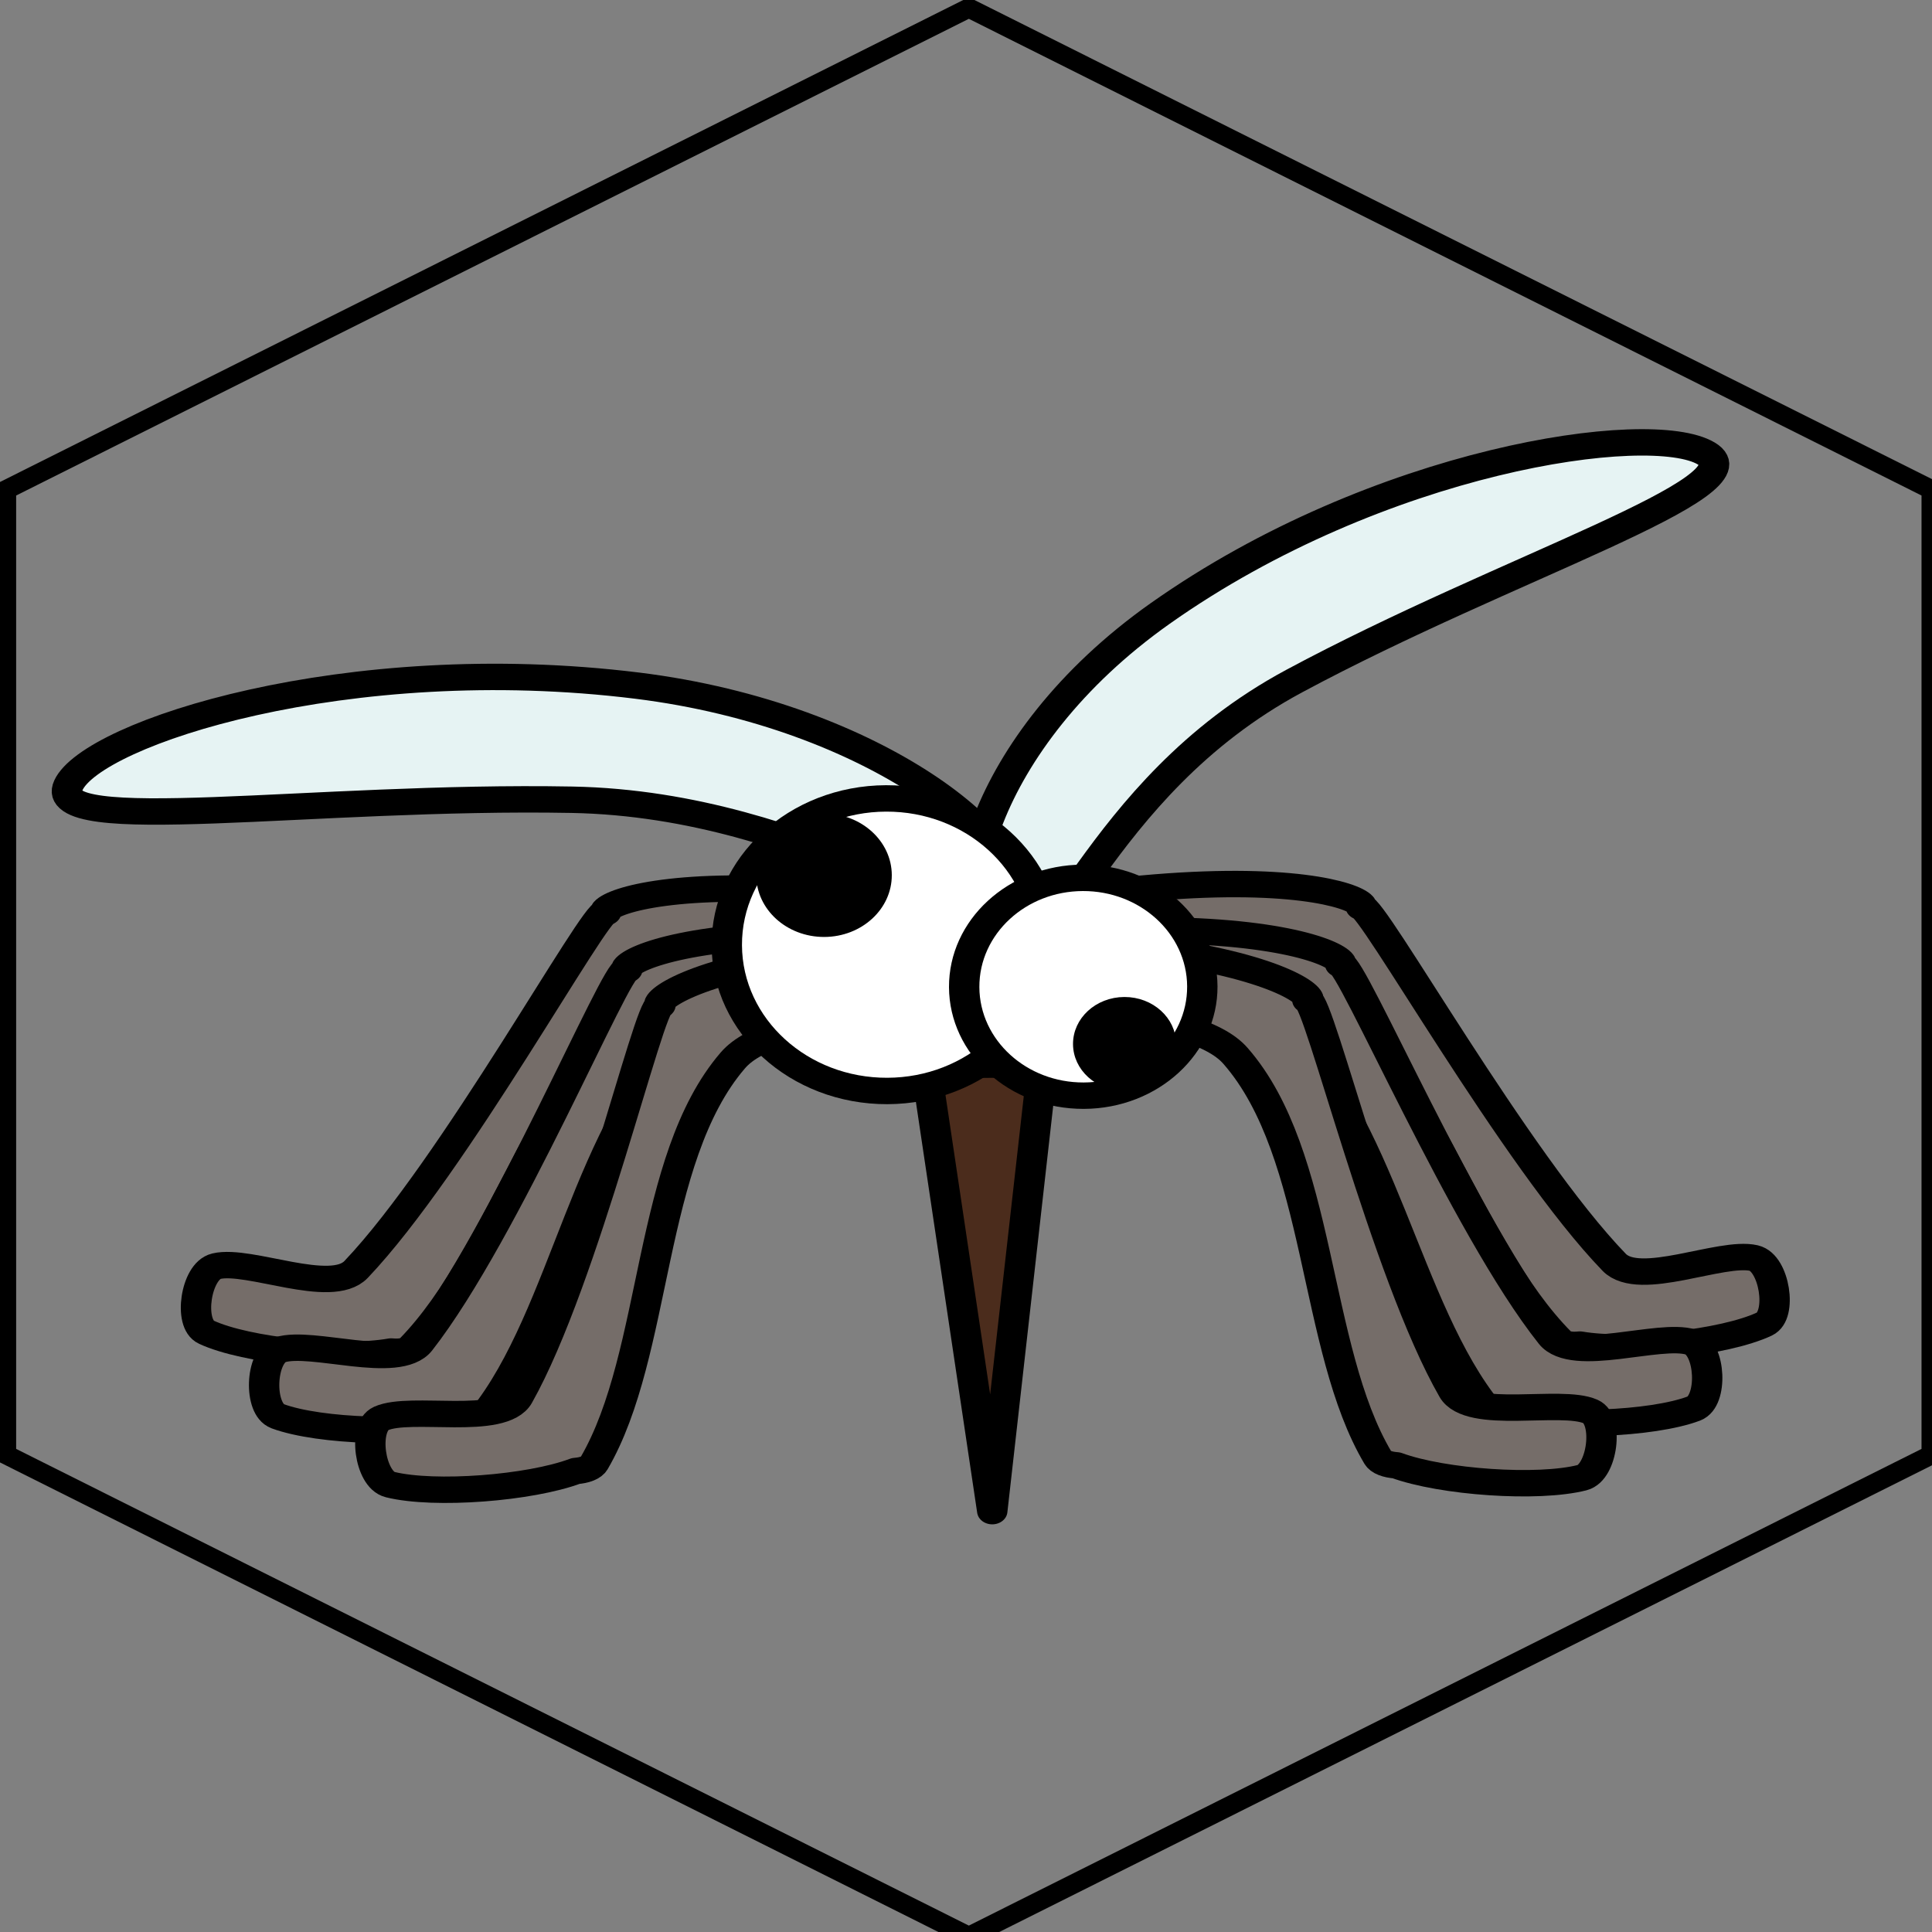 <?xml version="1.0" encoding="UTF-8" standalone="no"?>
<svg
   xmlns:dc="http://purl.org/dc/elements/1.1/"
   xmlns:cc="http://creativecommons.org/ns#"
   xmlns:rdf="http://www.w3.org/1999/02/22-rdf-syntax-ns#"
   xmlns:svg="http://www.w3.org/2000/svg"
   xmlns="http://www.w3.org/2000/svg"
   xmlns:xlink="http://www.w3.org/1999/xlink"
   xmlns:sodipodi="http://sodipodi.sourceforge.net/DTD/sodipodi-0.dtd"
   xmlns:inkscape="http://www.inkscape.org/namespaces/inkscape"
   width="96"
   height="96"
   id="svg2"
   version="1.1"
   inkscape:version="0.48.2 r9819"
   sodipodi:docname="mosquito.svg">
  <rect width="100%" height="100%" fill="#808080" stroke="none"/>
  <sodipodi:namedview
     pagecolor="#ffffff"
     bordercolor="#666666"
     borderopacity="1"
     objecttolerance="10"
     gridtolerance="10"
     guidetolerance="10"
     inkscape:pageopacity="0"
     inkscape:pageshadow="2"
     inkscape:window-width="1440"
     inkscape:window-height="852"
     id="namedview29"
     showgrid="false"
     inkscape:zoom="6.6041667"
     inkscape:cx="48"
     inkscape:cy="48"
     inkscape:window-x="0"
     inkscape:window-y="0"
     inkscape:window-maximized="1"
     inkscape:current-layer="svg2" />
  <defs
     id="defs4">
    <linearGradient
       id="linearGradient3672">
      <stop
         stop-color="#bbdde2"
         offset="0"
         id="stop3674" />
      <stop
         stop-color="#bbdde2"
         stop-opacity="0"
         offset="1"
         id="stop3676" />
    </linearGradient>
    <linearGradient
       y2="73.511"
       y1="996.262"
       xlink:href="#linearGradient3672"
       x2="85.118"
       x1="700.285"
       id="linearGradient3678"
       gradientUnits="userSpaceOnUse"
       gradientTransform="matrix(0.927,0,0,1.018,35.437,-3.833)" />
    <linearGradient
       y2="248.533"
       y1="19.931"
       xlink:href="#linearGradient3672"
       x2="173.164"
       x1="-27.257"
       id="linearGradient5134"
       gradientUnits="userSpaceOnUse"
       gradientTransform="matrix(0.767,0,0,0.735,35.072,0.993)" />
  </defs>
  <path
     sodipodi:type="star"
     style="fill:#ffff00;fill-opacity:0;fill-rule:evenodd;stroke:#000000;stroke-width:5.965;stroke-linecap:butt;stroke-linejoin:miter;stroke-miterlimit:4;stroke-opacity:1;stroke-dasharray:none"
     id="path3008"
     sodipodi:sides="6"
     sodipodi:cx="-264.40677"
     sodipodi:cy="-20.338984"
     sodipodi:r1="307.11865"
     sodipodi:r2="265.97256"
     sodipodi:arg1="0"
     sodipodi:arg2="0.52359878"
     inkscape:flatsided="true"
     inkscape:rounded="0"
     inkscape:randomized="0"
     d="m 42.712,-20.339 -153.559,265.973 -307.119,0 -153.559,-265.973 153.559,-265.973 307.119,0 z"
     transform="matrix(0,0.156,-0.18,0,44.48,89.556)" />
  <g
     id="g11"
     transform="matrix(0.161,0,0,0.14,-1.898,17.919)">
    <title
       id="title13">Layer 1</title>
    <g
       transform="matrix(1,-0.004,0.004,1,-0.88,1.205)"
       id="g2901">
      <path
         stroke-miterlimit="4"
         id="path2098"
         d="m 364.252,187.674 c 45.265,-4.613 64.957,2.346 67.691,5.918 0.165,0.215 -0.253,0.934 -0.011,0.789 2.989,-1.796 47.312,90.142 77.629,126.473 7.769,9.31 33.047,-4.045 43.122,-1.323 6.336,1.712 8.866,20.38 3.174,23.422 -12.368,6.608 -41.678,10.104 -56.989,7.074 -2.713,0.309 -5.003,-0.093 -6.22,-1.515 -29.041,-33.939 -43.085,-101.542 -77.588,-130.428 -8.536,-7.147 -24.226,-7.948 -57.854,-9.782 -7.884,-0.43 -10.26,-18.538 -2.354,-19.548 3.248,-0.415 6.383,-0.772 9.401,-1.079 z"
         inkscape:connector-curvature="0"
         style="fill:#756d69;fill-rule:nonzero;stroke:#000000;stroke-width:9.372;stroke-linecap:round;stroke-linejoin:round;stroke-miterlimit:4;stroke-dashoffset:0" />
      <path
         stroke-miterlimit="4"
         id="path2100"
         d="m 358.758,202.509 c 45.542,-0.881 64.453,7.664 66.816,11.446 0.142,0.228 -0.346,0.91 -0.091,0.785 3.157,-1.544 38.053,93.65 64.591,132.317 6.801,9.909 33.317,-1.318 43.077,2.219 6.138,2.224 6.78,21.023 0.806,23.585 -12.981,5.566 -42.522,6.644 -57.464,2.37 -2.733,0.085 -4.973,-0.503 -6.042,-2.019 -25.508,-36.181 -32.697,-104.656 -64.153,-136.253 -7.783,-7.817 -23.326,-9.902 -56.632,-14.487 -7.808,-1.075 -8.354,-19.303 -0.378,-19.66 3.276,-0.147 6.434,-0.245 9.47,-0.304 z"
         inkscape:connector-curvature="0"
         style="fill:#756d69;fill-rule:nonzero;stroke:#000000;stroke-width:9.372;stroke-linecap:round;stroke-linejoin:round;stroke-miterlimit:4;stroke-dashoffset:0" />
      <path
         stroke-miterlimit="4"
         id="path2102"
         d="m 350.996,207.251 c 45.263,4.634 62.736,15.39 64.517,19.423 0.107,0.243 -0.478,0.86 -0.206,0.767 3.358,-1.148 23.826,97.409 44.393,138.937 5.27,10.642 33.212,2.723 42.36,7.409 5.753,2.947 3.603,21.654 -2.698,23.47 -13.689,3.946 -43.124,1.442 -57.298,-4.6 -2.721,-0.246 -4.854,-1.1 -5.688,-2.731 -19.914,-38.94 -16.887,-107.668 -43.375,-142.785 -6.554,-8.688 -21.648,-12.634 -53.974,-21.205 -7.578,-2.009 -5.417,-20.139 2.54,-19.529 3.268,0.251 6.413,0.535 9.43,0.844 z"
         inkscape:connector-curvature="0"
         style="fill:#756d69;fill-rule:nonzero;stroke:#000000;stroke-width:9.372;stroke-linecap:round;stroke-linejoin:round;stroke-miterlimit:4;stroke-dashoffset:0" />
      <path
         stroke-miterlimit="4"
         id="path2077"
         d="m 266.593,188.663 c -45.265,-4.613 -64.957,2.346 -67.691,5.918 -0.165,0.215 0.253,0.934 0.011,0.789 -2.989,-1.796 -47.312,90.142 -77.629,126.473 -7.769,9.31 -33.047,-4.045 -43.122,-1.323 -6.336,1.712 -8.866,20.38 -3.174,23.422 12.368,6.608 41.678,10.104 56.989,7.074 2.713,0.309 5.003,-0.093 6.22,-1.515 29.041,-33.939 43.085,-101.542 77.588,-130.428 8.536,-7.147 24.226,-7.948 57.854,-9.782 7.884,-0.43 10.26,-18.538 2.354,-19.548 -3.247,-0.415 -6.383,-0.772 -9.401,-1.079 z"
         inkscape:connector-curvature="0"
         style="fill:#756d69;fill-rule:nonzero;stroke:#000000;stroke-width:9.372;stroke-linecap:round;stroke-linejoin:round;stroke-miterlimit:4;stroke-dashoffset:0" />
      <path
         stroke-miterlimit="4"
         id="path2069"
         d="m 319.261,210.271 c 17.312,11.925 29.822,-57.78 92.351,-96.07 C 477.481,73.866 556.428,45.824 539.116,33.898 521.804,21.973 438.055,35.481 370.374,90.027 314.007,135.455 301.949,198.346 319.261,210.271 z"
         inkscape:connector-curvature="0"
         style="fill:#e6f3f3;fill-rule:nonzero;stroke:#000000;stroke-width:9.372;stroke-linecap:round;stroke-linejoin:round;stroke-miterlimit:4;stroke-dashoffset:0" />
      <path
         stroke-miterlimit="4"
         id="path2066"
         d="m 323.557,191.528 c -7.493,18.463 -59.55,-34.223 -135.066,-36.127 -79.55,-2.005 -162.805,12.706 -155.312,-5.758 7.493,-18.464 86.14,-47.76 175.68,-34.655 74.572,10.914 122.191,58.076 114.698,76.54 z"
         inkscape:connector-curvature="0"
         style="fill:#e6f3f3;fill-rule:nonzero;stroke:#000000;stroke-width:9.372;stroke-linecap:round;stroke-linejoin:round;stroke-miterlimit:4;stroke-dashoffset:0" />
      <path
         stroke-miterlimit="4"
         id="rect2059"
         d="m 297.364,249.947 36.085,0 L 317.274,408.41 297.364,249.947 z"
         inkscape:connector-curvature="0"
         style="fill:#4b2c1c;fill-rule:nonzero;stroke:#000000;stroke-width:9.372;stroke-linecap:round;stroke-linejoin:round;stroke-miterlimit:4;stroke-dashoffset:0" />
      <path
         stroke-miterlimit="4"
         id="path2094"
         d="m 272.088,203.498 c -45.542,-0.881 -64.453,7.664 -66.816,11.446 -0.142,0.228 0.346,0.91 0.091,0.785 -3.157,-1.544 -38.053,93.65 -64.591,132.317 -6.801,9.909 -33.317,-1.318 -43.077,2.219 -6.138,2.224 -6.781,21.023 -0.806,23.585 12.981,5.566 42.522,6.644 57.465,2.37 2.733,0.085 4.973,-0.503 6.042,-2.019 25.508,-36.181 32.697,-104.656 64.153,-136.253 7.783,-7.817 23.326,-9.902 56.632,-14.487 7.808,-1.075 8.354,-19.303 0.378,-19.66 -3.276,-0.147 -6.434,-0.245 -9.47,-0.304 z"
         inkscape:connector-curvature="0"
         style="fill:#756d69;fill-rule:nonzero;stroke:#000000;stroke-width:9.372;stroke-linecap:round;stroke-linejoin:round;stroke-miterlimit:4;stroke-dashoffset:0" />
      <path
         stroke-miterlimit="4"
         id="path2096"
         d="m 279.849,208.24 c -45.263,4.634 -62.736,15.39 -64.517,19.423 -0.107,0.243 0.478,0.86 0.206,0.767 -3.358,-1.148 -23.826,97.409 -44.393,138.937 -5.27,10.642 -33.212,2.723 -42.36,7.409 -5.753,2.947 -3.603,21.654 2.698,23.47 13.689,3.946 43.124,1.442 57.298,-4.6 2.721,-0.246 4.854,-1.1 5.688,-2.731 19.915,-38.94 16.887,-107.668 43.375,-142.785 6.554,-8.688 21.648,-12.634 53.974,-21.205 7.578,-2.009 5.417,-20.139 -2.54,-19.529 -3.268,0.251 -6.413,0.535 -9.43,0.844 z"
         inkscape:connector-curvature="0"
         style="fill:#756d69;fill-rule:nonzero;stroke:#000000;stroke-width:9.372;stroke-linecap:round;stroke-linejoin:round;stroke-miterlimit:4;stroke-dashoffset:0" />
      <path
         stroke-miterlimit="4"
         id="path1305"
         d="m 334.857,207.24 c 0,28.659 -22.111,51.918 -49.354,51.918 -27.244,0 -49.354,-23.259 -49.354,-51.918 0,-28.659 22.111,-51.918 49.354,-51.918 27.244,0 49.354,23.259 49.354,51.918 z"
         inkscape:connector-curvature="0"
         style="fill:#ffffff;fill-rule:nonzero;stroke:#000000;stroke-width:9.372;stroke-linecap:round;stroke-linejoin:round;stroke-miterlimit:4;stroke-dashoffset:0" />
      <path
         stroke-miterlimit="4"
         id="path1325"
         d="m 382.852,222.412 c 0,21.339 -16.464,38.658 -36.749,38.658 -20.285,0 -36.749,-17.319 -36.749,-38.658 0,-21.339 16.464,-38.658 36.749,-38.658 20.286,0 36.749,17.319 36.749,38.658 z"
         inkscape:connector-curvature="0"
         style="fill:#ffffff;fill-rule:nonzero;stroke:#000000;stroke-width:9.372;stroke-linecap:round;stroke-linejoin:round;stroke-miterlimit:4;stroke-dashoffset:0" />
      <path
         stroke-miterlimit="4"
         id="path2055"
         d="m 373.212,242.755 c 0,8.384 -6.468,15.188 -14.438,15.188 -7.97,0 -14.438,-6.804 -14.438,-15.188 0,-8.384 6.468,-15.188 14.438,-15.188 7.97,0 14.438,6.804 14.438,15.188 z"
         inkscape:connector-curvature="0"
         style="fill:#000000;fill-rule:nonzero;stroke:#000000;stroke-width:2.946;stroke-linecap:round;stroke-linejoin:round;stroke-miterlimit:4;stroke-dashoffset:0" />
      <path
         stroke-miterlimit="4"
         id="path2057"
         d="m 285.237,182.515 c 0,11.021 -8.503,19.966 -18.98,19.966 -10.477,0 -18.98,-8.945 -18.98,-19.966 0,-11.021 8.503,-19.966 18.98,-19.966 10.477,0 18.98,8.945 18.98,19.966 z"
         inkscape:connector-curvature="0"
         style="fill:#000000;fill-rule:nonzero;stroke:#000000;stroke-width:3.872;stroke-linecap:round;stroke-linejoin:round;stroke-miterlimit:4;stroke-dashoffset:0" />
    </g>
  </g>
</svg>
